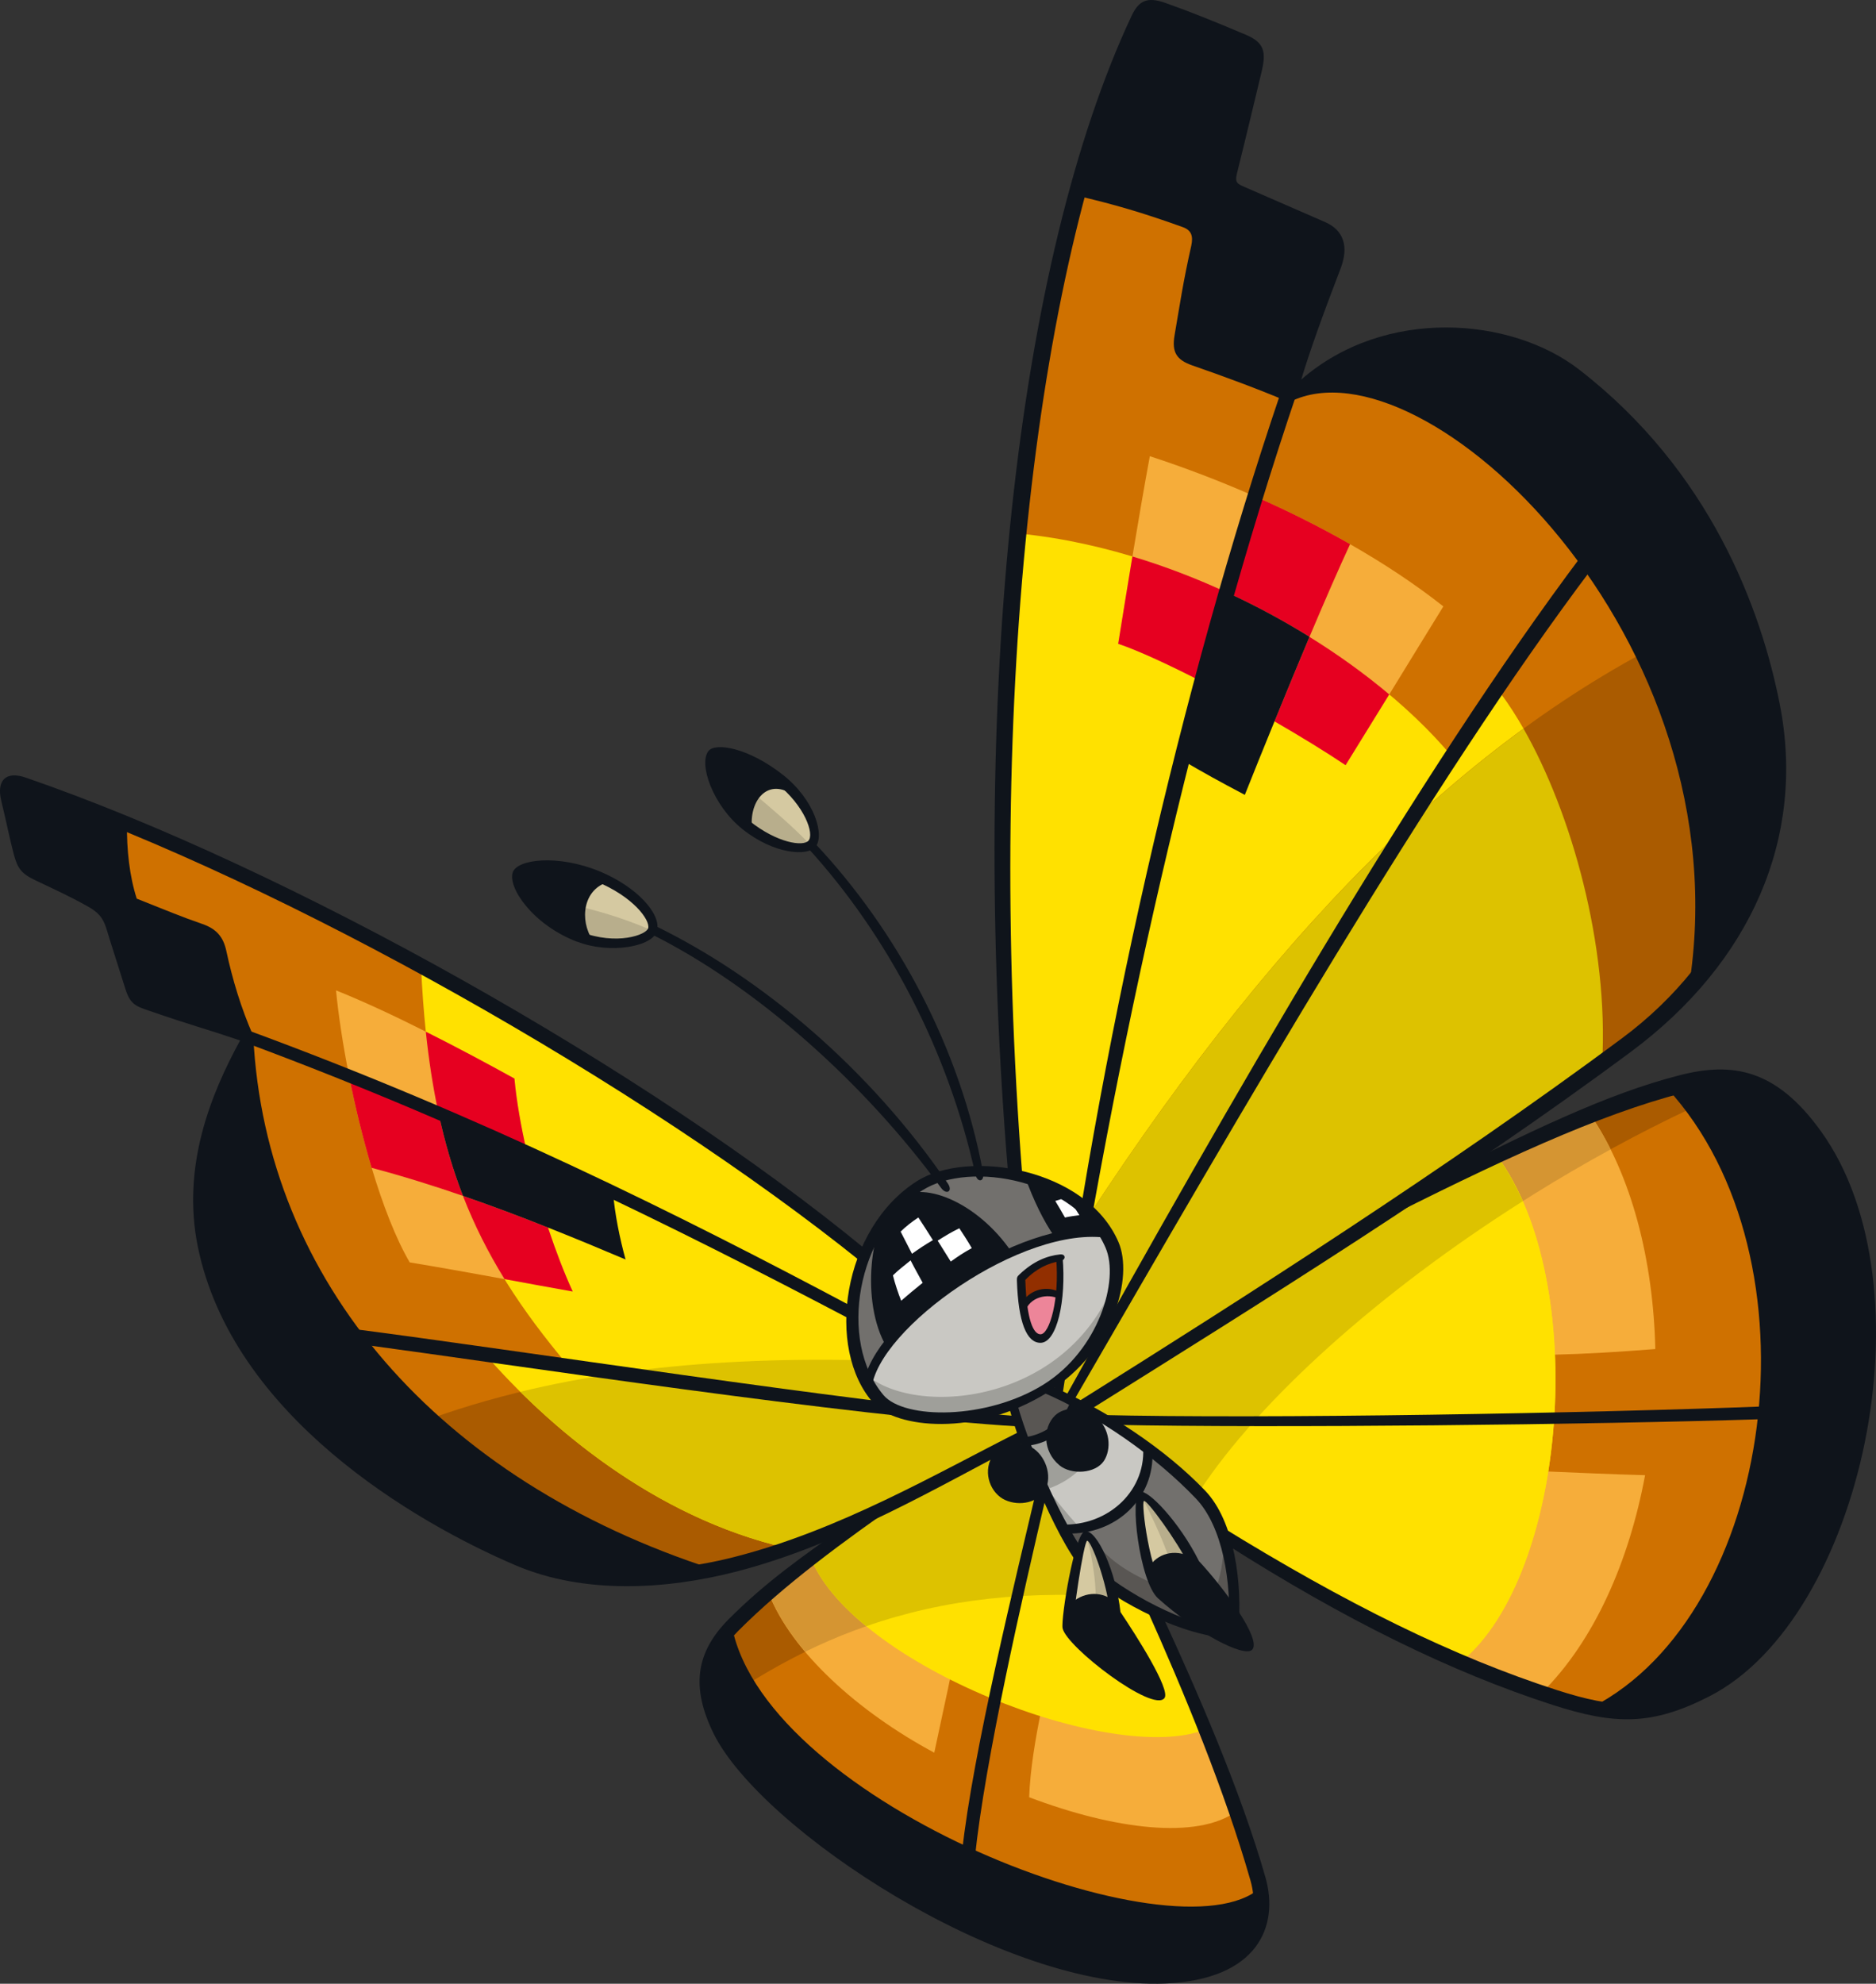<?xml version="1.0" encoding="UTF-8"?>
<!-- Created with Inkscape (http://www.inkscape.org/) -->
<svg version="1.1" viewBox="0 0 331.24 350.14" xmlns="http://www.w3.org/2000/svg">
 <rect x="0" y="0" width="331.24" height="350.14" fill="#333333" stroke="none"/>
 <g transform="translate(-24 -16)">
  <path d="m269.03 229.58c21.201-10.752 37.408-18.473 51.884-22.182 8.63-2.209 15.284-1.804 23.236 9.208 19.888 27.551 6.292 84.587-18.863 97.547-9.337 4.806-14.923 5.167-26.671 1.387-19.412-6.249-39.111-16.352-58.595-28.59-0.994-2.786-2.872-6.379-5.023-8.327-6.162-5.542-12.383-10.175-20.133-14.505 18.387-11.315 41.031-25.92 54.164-34.536" fill="#0f141b"/>
  <path d="m319.38 207.81c-14.1 3.854-29.889 11.387-50.354 21.764-13.133 8.616-35.777 23.221-54.164 34.536 7.75 4.33 13.985 8.962 20.133 14.504 2.152 1.947 4.026 5.542 5.037 8.327 19.469 12.239 39.169 22.341 58.595 28.591 2.929 0.953 5.484 1.645 7.808 2.066 32.299-16.799 40.785-79.868 12.946-109.79" fill="#cf7100"/>
  <path d="m322.6 211.63c-1.01-1.33-2.078-2.598-3.22-3.825-14.101 3.854-29.889 11.402-50.34 21.764-13.133 8.616-35.792 23.221-54.164 34.536 7.736 4.33 13.97 8.962 20.118 14.504 0.245 0.245 0.491 0.475 0.72 0.72 14.764-22.558 49.733-50.224 86.882-67.702" fill="#aa5b00"/>
  <path d="m304.83 212.78c-8.919 3.551-18.733 8.227-29.975 13.869l23.135 28.475c6.523-0.164 11.69-0.503 18.286-1.01-0.368-15.572-4.128-30.582-11.445-41.334" fill="#f6ad3a"/>
  <path d="m227.66 300.17c6.293 13.942 14.014 31.823 18.502 47.497 2.266 7.952-1.702 16.395-16.381 17.03-27.811 1.182-69.996-26.512-78.353-43.383-3.621-7.346-3.621-12.672 2.078-18.415 7.26-7.317 15.5-13.393 24.925-20.003 8.4-4.2 17.867-9.049 26.166-13.437 3.363 8.097 8.674 20.162 11.935 23.366 3.277 3.175 6.148 4.979 11.127 7.346" fill="#0f141b"/>
  <path d="m246.66 350.19c-0.082-0.839-0.245-1.673-0.503-2.512-4.474-15.688-12.21-33.569-18.488-47.511-4.994-2.369-7.865-4.157-11.127-7.346-3.277-3.191-8.588-15.269-11.936-23.352-8.299 4.373-17.766 9.222-26.18 13.437-9.41 6.596-17.651 12.672-24.925 20.003-0.327 0.327-0.65 0.663-0.937 0.994 6.495 32.112 78.713 59.389 94.098 46.284" fill="#cf7100"/>
  <path d="m223.44 298c-2.626-1.501-4.676-3.015-6.898-5.181-3.261-3.191-8.573-15.269-11.936-23.352-8.299 4.373-17.766 9.222-26.166 13.437-9.424 6.61-17.665 12.672-24.939 20.003-0.327 0.327-0.634 0.679-0.937 1.01 0.634 3.117 1.89 6.191 3.653 9.193 19.425-12.166 40.136-17.333 67.225-15.111" fill="#aa5b00"/>
  <path d="m172.35 287.23c-4.488 3.261-8.702 6.495-12.657 9.901 4.026 10.377 15.774 20.999 29.268 28.229 0.994-4.748 2.135-9.828 3.089-14.461z" fill="#f6ad3a"/>
  <path d="m304.83 212.78c-8.919 3.551-18.733 8.227-29.975 13.869l7.043 8.674c8.342-5.845 17.261-11.416 26.483-16.452-1.084-2.152-2.25-4.186-3.551-6.091" fill="#d59532"/>
  <path d="m172.35 287.23c-4.488 3.261-8.702 6.495-12.657 9.901 1.358 3.494 3.608 7 6.48 10.406 5.657-2.77 11.473-4.965 17.593-6.596z" fill="#d59532"/>
  <path d="m203.31 223.45c-5.484-70.689-0.925-155.56 21.851-204.07 0.81-1.718 1.661-2.467 4.113-1.604 4.936 1.747 9.179 3.449 14.187 5.571 2.062 0.88 2.655 2.381 1.964 5.152-1.301 5.138-2.888 11.719-4.373 17.679-0.475 1.861-0.123 2.986 1.559 3.723 4.286 1.861 9.756 4.243 14.865 6.48 2.324 1.01 3.089 3.277 1.992 6.437-2.626 7.577-5.426 15.067-7.793 23.034 16.092-14.692 38.375-12.729 50.21-3.563 19.729 15.284 30.524 36.759 34.724 58.22 4.46 22.861-5.585 45.303-25.401 59.995-31.26 23.178-65.854 44.783-96.205 63.79-1.821-0.994-3.968-2.107-6.465-3.117z" fill="#0f141b"/>
  <path d="m251.67 85.851c-5.932-2.495-11.488-4.647-16.741-6.48-2.307-0.806-2.86-1.833-2.483-4.054 1.039-6.018 1.718-9.569 3.117-15.789 0.536-2.41-0.634-3.997-2.221-4.561-6.754-2.438-12.181-4.099-18.892-5.643-13.393 49.128-15.615 116.37-11.141 174.13l5.224 37.726c2.495 1.027 4.647 2.123 6.466 3.13 30.351-19.022 64.945-40.627 96.205-63.805 4.575-3.392 8.63-7.216 12.109-11.344 10.377-61.236-47.482-115.43-71.642-103.31" fill="#cf7100"/>
  <path d="m176.54 237.66c-36.124-29.384-99.553-66.287-148.39-83.158-1.702-0.593-3.072 0.446-2.541 2.586 0.925 3.666 1.444 6.062 2.266 9.136 0.417 1.587 1.096 2.888 3.203 3.911 3.146 1.514 6.22 3.175 8.861 4.546 1.833 0.953 3.392 2.381 4.157 4.907 1.096 3.592 2.005 6.596 3.248 10.55 0.593 1.906 1.387 2.41 3.592 3.13 7.664 2.541 10.218 3.522 16.857 5.758-5.7 10.175-10.42 23.9-7.418 36.615 4.474 18.978 20.465 40.165 55.449 55.059 11.517 4.907 25.661 4.662 37.957 1.342 20.061-5.427 35.157-14.678 50.831-22.572l-1.73-5.513z" fill="#0f141b"/>
  <path d="m148.13 293.31c1.919-0.327 3.809-0.777 5.657-1.268 20.046-5.426 35.157-14.677 50.816-22.572l-1.73-5.513-26.325-26.295c-32.039-26.05-85.54-58.018-131.29-76.679-0.164 4.69 0.634 10.435 1.992 14.475 5.902 2.336 8.212 3.232 12.065 4.561 1.976 0.679 3.203 1.992 3.637 3.997 1.039 4.878 2.684 10.088 4.849 15.01 1.53 42.286 30.885 78.699 80.33 94.286" fill="#cf7100"/>
  <path d="m153.78 292.04c20.061-5.426 35.157-14.677 50.816-22.572l-1.73-5.513-6.956-6.956c-39.79-2.757-70.169 0.205-96.003 9.439 12.715 11.531 28.936 20.797 48.218 26.873 1.919-0.327 3.809-0.765 5.657-1.268" fill="#aa5b00"/>
  <path d="m202.85 263.83c2.467 9.02 9.309 25.098 13.869 29.341 5.109 4.734 17.088 11.099 24.968 11.171 0.736-8.183-0.622-19.325-5.758-24.679-6.653-6.942-16.813-14.086-27.464-18.632-1.73 1.096-3.044 1.747-5.614 2.798" fill="#c9c8c3"/>
  <path d="m235.93 279.66c-2.61-2.729-5.787-5.484-9.309-8.111 0.536 7.851-5.874 14.548-14.879 14.288 1.747 3.277 3.494 5.946 4.994 7.332 5.109 4.748 17.073 11.099 24.968 11.171 0.72-8.183-0.634-19.325-5.773-24.679" fill="#72706d"/>
  <path d="m204.6 269.47-1.73-5.513-26.339-26.295c-20.046-16.294-48.492-34.926-78.194-51.148 1.514 33.31 9.323 50.758 26.007 70.574-5.225-0.65-9.366-1.268-14.735-2.095 11.012 12.657 29.745 28.792 53.255 34.219 15.717-5.47 28.532-13.09 41.738-19.743" fill="#ffe100"/>
  <path d="m280.37 149.53c-15.168-18.185-46.096-36.369-76.462-39.356-3.58 36.932-3.42 76.982-0.606 113.28l5.225 37.726c2.495 1.01 4.647 2.123 6.465 3.117 28.966-18.141 61.784-38.65 91.89-60.63 1.387-24.563-8.053-52.851-18.719-66.33-2.352 3.752-4.849 7.476-7.793 12.195" fill="#ffe100"/>
  <path d="m120.75 232.66c-1.415-4.272-2.712-8.876-3.752-13.422-1.01-4.46-1.788-8.862-2.164-12.874-4.835-2.671-10.247-5.556-15.645-8.27-5.527-2.786-11.04-5.354-15.861-7.288 0.434 4.445 1.227 9.64 2.295 15.038 1.068 5.427 2.438 11.041 3.997 16.265 1.964 6.552 4.258 12.498 6.726 16.713 5.773 0.953 11.113 1.919 16.741 2.946 3.809 0.708 7.736 1.428 12.037 2.193-1.473-3.203-2.974-7.101-4.373-11.301" fill="#f6ad3a"/>
  <g fill="#e60020">
   <path d="m101.41 212.37c-5.181-2.209-10.434-4.387-15.789-6.509 1.068 5.412 2.438 11.026 3.997 16.265 5.484 1.456 10.867 3.146 16.121 4.95-1.759-4.56-3.191-9.41-4.33-14.706"/>
   <path d="m120.75 232.66c-4.893-1.935-9.886-3.825-15.009-5.585 2.021 5.196 4.459 10.016 7.346 14.692 3.809 0.708 7.736 1.428 12.037 2.193-1.473-3.203-2.974-7.101-4.373-11.301"/>
   <path d="m114.83 206.37c-4.835-2.671-10.247-5.571-15.644-8.27 0.536 5.124 1.272 9.857 2.221 14.274 5.253 2.238 10.449 4.532 15.587 6.855-1.01-4.445-1.788-8.847-2.164-12.859"/>
  </g>
  <path d="m132.23 226.37v-0.014c-5.051-2.426-10.117-4.791-15.24-7.129-5.138-2.324-10.319-4.618-15.587-6.87 1.141 5.297 2.569 10.16 4.344 14.721 5.109 1.759 10.102 3.637 14.995 5.585 4.676 1.849 9.251 3.752 13.711 5.643-1.01-3.682-1.906-7.995-2.221-11.936" fill="#0f141b"/>
  <path d="m262.38 112.05c-5.268-3.015-10.838-5.787-16.51-8.298-6.22-2.757-12.57-5.181-18.849-7.231-0.994 5.383-2.05 11.531-3.072 17.694-0.88 5.282-1.73 10.579-2.512 15.414 3.637 1.227 9.078 3.752 14.995 6.812 4.113 2.123 8.457 4.503 12.585 6.884 4.705 2.712 9.107 5.412 12.556 7.736 2.626-4.229 5.224-8.428 7.721-12.484 3.449-5.614 6.696-10.925 9.554-15.543-4.95-3.911-10.521-7.591-16.467-10.983" fill="#f6ad3a"/>
  <g fill="#e60020">
   <path d="m236.43 136.43c1.428-5.325 2.888-10.593 4.388-15.774-5.441-2.512-11.099-4.705-16.871-6.437-0.88 5.282-1.73 10.564-2.512 15.414 3.637 1.227 9.078 3.752 14.995 6.797"/>
   <path d="m255.21 128.41c2.655-6.278 5.196-12.123 7.173-16.366-5.268-3.003-10.824-5.787-16.511-8.298-1.718 5.527-3.408 11.171-5.051 16.914 5.022 2.324 9.857 4.936 14.389 7.75"/>
   <path d="m249.03 143.32c4.691 2.712 9.092 5.412 12.556 7.736 2.626-4.229 5.21-8.428 7.707-12.484-4.229-3.563-8.962-6.985-14.086-10.16-2.062 4.893-4.199 10.045-6.177 14.909"/>
  </g>
  <path d="m240.82 120.65c-1.485 5.181-2.946 10.449-4.387 15.775-1.211 4.561-2.41 9.164-3.592 13.812 3.682 2.152 6.538 3.739 10.954 6.061 1.456-3.666 3.277-8.183 5.239-12.974 1.976-4.864 4.113-10.016 6.177-14.923-4.532-2.815-9.366-5.427-14.389-7.75" fill="#0f141b"/>
  <path d="m233.48 313.38-25.559 4.128c-1.141 5.527-2.021 10.853-2.209 15.716 15.139 5.73 29.702 7.505 36.6 2.495-2.655-7.505-5.758-15.139-8.832-22.341" fill="#f6ad3a"/>
  <path d="m296.63 275.7-25.935 28.446c8.558 4.171 17.088 7.75 25.574 10.608 9.236-9.164 15.37-23.164 18.199-38.375-6.148-0.164-11.402-0.417-17.839-0.679" fill="#f6ad3a"/>
  <path d="m214.87 264.11c7.75 4.33 13.97 8.963 20.133 14.505 2.152 1.947 4.026 5.542 5.023 8.327 13.927 8.76 27.984 16.41 41.954 22.355 18.676-15.269 22.861-66.98 6.35-89.249-5.975 2.827-12.368 6.018-19.296 9.525-13.133 8.616-35.778 23.221-54.164 34.536" fill="#ffe100"/>
  <path d="m227.66 300.17c-4.979-2.369-7.851-4.171-11.127-7.346-3.261-3.203-8.573-15.269-11.935-23.366-8.299 4.388-17.766 9.237-26.166 13.437-3.956 2.786-7.692 5.455-11.243 8.183 7.663 18.863 53.341 36.615 69.592 30.192-3.044-7.461-6.235-14.692-9.121-21.1" fill="#ffe100"/>
  <path d="m208.52 261.18c2.495 1.01 4.662 2.123 6.466 3.117 30.351-19.007 64.959-40.612 96.205-63.79 4.589-3.392 8.645-7.216 12.123-11.358 3.535-20.913-0.88-41.002-9.193-57.917-38.173 20.624-72.897 58.046-107.68 114.88z" fill="#aa5b00"/>
  <path d="m208.47 261.03c-1.73 1.096-3.044 1.747-5.614 2.798 0.536 1.947 1.268 4.229 2.135 6.653 3.796-0.446 7.447-3.031 8.746-6.971-1.73-0.88-3.494-1.718-5.268-2.483" fill="#595653"/>
  <path d="m239.81 285.94c0.896 5.21-1.141 11.647-2.123 12.109-0.88 0.417-11.82-1.69-18.199-7.548-1.616-1.501-3.22-3.105-4.762-4.777-0.896 0.164-1.89 0.245-3.031 0.327 1.399 2.655 2.901 4.965 4.748 6.899 3.78 3.985 17.044 11.56 25.372 11.228 0.368-5.268 0.245-11.084-2.005-18.228" fill="#595653"/>
  <path d="m207.34 276.55c1.53 3.551 2.888 6.726 4.359 9.511 1.141-0.082 2.135-0.205 3.031-0.327-2.7-2.917-5.21-6.033-7.39-9.179" fill="#9f9f9a"/>
  <g fill="#ddc200">
   <path d="m204.6 269.47-1.73-5.513-6.971-6.956c-31.881-2.209-57.729-0.765-80.027 4.662 11.243 11.156 27.464 23.048 46.991 27.551 15.717-5.47 28.532-13.09 41.738-19.743"/>
   <path d="m216.54 292.82c-3.261-3.191-8.587-15.269-11.935-23.351-8.299 4.373-17.766 9.222-26.18 13.437-3.94 2.77-7.678 5.455-11.243 8.169 1.673 4.127 5.167 8.198 9.771 11.964 13.71-4.791 28.735-6.495 46.486-5.037-2.643-1.501-4.69-3.015-6.899-5.181"/>
   <path d="m206.44 246.1 2.078 15.067c2.512 1.027 4.662 2.123 6.48 3.13 28.966-18.141 61.784-38.65 91.89-60.63 1.17-20.768-5.383-44.163-13.884-59.056-30.062 21.951-58.292 55.304-86.565 101.49"/>
  </g>
  <path d="m214.87 264.11c7.75 4.33 13.97 8.963 20.133 14.505 2.152 1.947 4.026 5.542 5.023 8.327 13.927 8.76 27.984 16.41 41.954 22.355 18.676-15.269 22.861-66.98 6.35-89.249-5.975 2.827-12.368 6.018-19.296 9.525-13.133 8.616-35.778 23.221-54.164 34.536" fill="#ffe100"/>
  <path d="m292.86 228.02c-1.285-2.929-2.786-5.628-4.532-7.966-5.975 2.827-12.368 6.004-19.296 9.525-13.133 8.602-35.778 23.207-54.164 34.522 7.75 4.33 13.985 8.962 20.133 14.519 0.245 0.205 0.475 0.462 0.708 0.708 10.709-16.351 32.054-35.402 57.152-51.306" fill="#ddc200"/>
  <path d="m218.52 266.15c-0.205 6.351-4.113 11.055-10.261 12.888-0.908-1.821-2.352-5.614-3.261-8.443 3.809-0.937 7.072-2.426 8.746-7.086 1.632 0.896 3.203 1.759 4.777 2.643" fill="#9f9f9a"/>
  <g fill="#0f141b">
   <path d="m241.5 305.14c-8.284-0.123-20.436-6.437-25.473-11.113-4.662-4.33-11.401-20.71-13.913-29.802l1.456-0.565c2.467 8.977 9.526 24.708 13.928 28.792 4.676 4.344 15.803 10.593 23.438 11.07 0.532-8.14-1.01-18.055-5.816-23.063-7.057-7.375-17.189-14.548-27.378-18.863l1.661-1.039c10.088 4.388 20.393 11.243 27.378 18.545 5.167 5.383 6.638 16.279 5.859 24.91-0.082 0.88-0.368 1.141-1.141 1.125"/>
   <path d="m214.44 263.81c-1.068 3.985-4.82 7-9.208 7.39l-0.503-1.485c3.522-0.409 7.072-2.7 8.399-6.639z"/>
   <path d="m227.48 272.13c0.409 8.227-6.292 14.793-15.168 14.548l-0.966-1.587c8.529 0.327 15.298-6.235 14.447-14.216z"/>
   <path d="m204.93 270.48c-15.009 7.779-32.299 18.113-50.931 22.918-12.455 3.203-26.873 4.026-38.924-1.096-17.896-7.62-50.037-26.425-56.141-56.228-2.901-14.201 2.295-26.974 7.461-36.427-6.322-2.135-8.198-2.541-15.875-5.181-2.512-0.851-3.506-1.141-4.373-3.895-1.199-3.837-2.279-7.1-3.334-10.579-0.634-2.066-1.444-2.958-3.437-4.071-3.13-1.747-5.441-2.786-9.02-4.488-2.557-1.211-3.248-2.078-3.94-4.719-0.839-3.248-1.285-5.629-2.193-9.367-0.88-3.653 0.851-5.297 4.316-4.098 46.241 15.919 109.74 51.494 148.44 83.389l-0.794 2.18c-38.852-31.246-101.95-66.98-147.89-82.841-1.399-0.491-1.747-0.286-1.387 1.211 0.896 3.621 1.371 5.412 2.209 8.573 0.409 1.559 0.765 2.307 2.643 3.248 3.334 1.661 5.412 2.7 8.891 4.532 2.307 1.199 3.825 3.477 4.546 5.86 1.056 3.477 2.033 6.321 3.289 10.29 0.462 1.456 0.781 1.804 2.815 2.495 7.375 2.495 9.626 3.346 16.092 5.527l0.548 3.191c-4.893 10.334-8.963 23.019-6.163 34.623 6.942 28.821 37.668 46.645 54.698 53.89 10.478 4.46 23.727 4.835 37.178 1.399 18.675-4.763 35.517-14.649 50.657-22.283z"/>
   <path d="m46.427 161.41c-0.082 4.489 0.446 9.28 1.718 13.206 5.599 2.221 7.707 3.13 11.546 4.459 2.524 0.867 3.752 2.279 4.286 4.835 1.068 4.994 2.614 10.088 4.705 14.837 0.029 0.041 0.041 0.123 0.041 0.205 2.164 43.167 32.646 78.353 81.239 94.04l-4.171 0.708c-47.597-14.605-77.833-51.321-79.002-94.531-2.107-4.792-3.854-9.93-4.921-14.967-0.368-1.788-1.113-2.495-2.929-3.117-3.911-1.358-6.061-2.078-11.849-4.373-0.65-0.245-0.851-0.368-1.084-1.039-1.387-4.185-2.193-10.435-2.021-15.226z"/>
   <path d="m67.39 197.71c41.421 15.183 76.246 32.53 107.23 48.997l-0.123 2.34c-31.549-16.583-66.1-33.728-106.73-48.853z"/>
   <path d="m204.02 267.79c-29.875-1.788-89.263-10.867-116.37-14.519l-2.152-2.815c30.207 3.866 88.513 13.003 117.95 15.5z"/>
   <path d="m229.14 300.96c6.119 13.249 13.942 31.131 18.286 46.371 2.512 8.76-1.456 18.055-17.607 18.762-28.619 1.268-71.498-27.306-79.796-44.062-4.042-8.183-3.191-14.346 2.581-20.176 6.682-6.711 13.177-11.214 21.605-17.175l9.554-4.171c-10.838 7.548-21.302 15.197-29.441 23.38-4.777 4.806-5.282 9.352-1.587 16.813 8.327 16.814 49.17 43.845 77.025 42.647 14.043-0.605 16.958-8.674 15.039-15.399-4.474-15.644-11.618-33.021-18.531-48.42z"/>
   <path d="m153.24 303.14c6.235 31.332 78.641 59.201 93.304 46.054l0.245 2.021c-15.977 13.162-87.993-13.956-94.964-46.385z"/>
   <path d="m193.87 342.88c1.861-17.42 9.41-48.045 13.624-65.998l1.301 2.786c-4.229 18.055-10.867 46.919-12.657 64.166z"/>
   <path d="m214.02 263.62c29.918-18.733 65.667-41.579 96.306-64.31 19.209-14.245 28.792-36.268 24.434-58.566-3.248-16.655-12.325-40.526-33.829-57.195-10.983-8.515-30.784-10.839-46.241 1.342l-4.604 0.565c2.467-7.981 4.719-14.49 7.995-23.12 0.982-2.569 0.765-3.911-1.24-4.792-4.907-2.135-10.536-4.431-14.721-6.263-3.015-1.297-3.22-2.729-2.553-5.369 1.673-6.61 3.134-12.181 4.416-17.549 0.577-2.455 0.475-3.089-1.096-3.752-5.513-2.34-9.265-3.739-13.812-5.354-1.747-0.605-2.18-0.368-2.7 0.736-19.209 40.901-28.475 118.36-21.865 203.6l-2.512-0.503c-6.985-84.053 1.559-161.18 21.807-204.3 1.227-2.586 2.655-3.449 5.946-2.279 4.575 1.616 8.674 3.277 14.202 5.614 3.346 1.428 3.666 3.031 2.741 6.812-1.285 5.326-2.639 11.07-4.243 17.492-0.327 1.33-0.327 1.861 0.867 2.381 4.2 1.821 9.8 4.272 14.692 6.408 3.277 1.444 4.171 4.344 2.684 8.212-3.101 8.068-5.383 14.418-6.942 19.57 14.793-12.874 37.062-11.055 49.026-1.804 23.149 17.881 32.169 42.214 35.489 59.187 4.575 23.409-5.08 45.534-26.353 61.308-30.683 22.76-65.595 44.437-95.527 63.184z"/>
   <path d="m322.17 190.45c9.987-61.885-46.789-115.1-70.285-103.58-0.164 0.082-0.327 0.082-0.491 0.014-5.787-2.438-11.546-4.532-16.857-6.379-2.798-0.982-3.666-2.324-3.146-5.34 0.982-5.686 1.485-9.294 2.946-15.789 0.368-1.718 0.029-2.741-1.501-3.289-7.043-2.541-12.267-4.054-18.675-5.542l0.593-2.41c6.495 1.501 11.849 3.175 18.964 5.729 2.741 0.994 3.649 2.757 2.917 5.99-1.444 6.465-2.123 9.929-3.089 15.601-0.286 1.661-0.082 2.209 1.878 2.888 5.239 1.833 10.68 4.013 16.395 6.408 25.473-12.325 82.755 42.936 72.609 103.22z"/>
   <path d="m253.02 85.267c-17.78 52.447-32.256 116.6-41.449 177.11l-1.485-0.634c7.736-60.413 22.5-124.69 39.992-176.29z"/>
   <path d="m212.09 262.64c29.182-52.49 62.174-109.99 91.371-148.83l1.718 2.41c-28.735 38.087-61.409 94.935-91.616 147.05z"/>
   <path d="m239.35 285.28c22.327 13.797 41.392 23.193 59.62 29.052 10.146 3.261 16.308 3.592 25.733-1.415 24.434-13.004 37.221-68.611 18.141-95.195-7.447-10.362-13.537-10.896-21.634-8.832-14.807 3.796-32.487 11.95-55.68 23.741l9.814-7.534c18.748-9.381 32.285-16.005 45.216-19.31 9.352-2.397 17.03-1.113 24.939 9.857 19.916 27.594 7.274 85.973-19.657 99.756-10.203 5.239-16.77 5.037-27.638 1.546-17.983-5.801-36.932-15.139-57.743-28.402z"/>
   <path d="m305.07 317.36c32.285-16.554 40.93-79.175 13.292-109.28l2.05-0.503c27.999 29.846 19.873 92.727-12.498 110.25z"/>
   <path d="m335.6 266.48c-30.582 0.994-87.012 1.604-114.97 1.01l-2.798-1.747c29.745 0.736 87.402-0.327 117.97-1.514z"/>
  </g>
  <path d="m186.4 225.29c9.02-5.715 28.648-1.992 33.974 10.42 2.712 6.292-1.604 18.978-11.748 25.328-11.56 7.245-25.588 6.163-29.471 1.849-8.385-9.352-5.268-29.673 7.245-37.596" fill="#72706d"/>
  <path d="m220.38 235.71c-0.286-0.708-0.663-1.387-1.051-2.05-14.764-2.066-40.107 15.529-42.055 26.613 0.565 0.937 1.182 1.816 1.89 2.614 3.882 4.33 17.911 5.397 29.471-1.833 10.146-6.351 14.447-19.051 11.748-25.343" fill="#c9c8c3"/>
  <path d="m181 252.96c-4.229-7.548-2.352-21.259 1.514-24.549 4.359-3.694 13.912 0.908 19.426 8.832-6.596 3.379-15.602 8.515-20.942 15.716" fill="#0f141b"/>
  <path d="m115.26 170.31c-0.65 1.776 2.786 7.866 11.027 11.027 5.369 2.078 12.397 1.027 12.96-1.313 0.606-2.455-3.752-6.942-9.684-9.367-8.443-3.449-13.797-1.759-14.303-0.327" fill="#d5c9a1"/>
  <path d="m149.71 149.13c-1.399 1.747 1.023 8.515 6.018 12.527 5.412 4.33 10.55 4.647 11.676 3.363 1.33-1.559-0.462-7.332-5.773-11.546-6.004-4.748-10.954-5.542-11.921-4.344" fill="#d5c9a1"/>
  <path d="m130.78 171.2c-0.409-0.205-0.81-0.368-1.227-0.548-8.428-3.449-13.783-1.747-14.302-0.327-0.634 1.776 2.798 7.866 11.04 11.041 0.446 0.164 0.925 0.327 1.399 0.446-2.324-3.58-1.718-9.092 3.089-10.593" fill="#0f141b"/>
  <path d="m161.64 153.47c-6.004-4.762-10.968-5.542-11.921-4.344-1.399 1.747 1.027 8.515 6.018 12.527 0.123 0.082 0.245 0.164 0.368 0.245-0.622-5.21 3.003-9.092 7.505-6.653-0.593-0.622-1.24-1.211-1.964-1.792" fill="#0f141b"/>
  <path d="m211.08 237.97c-2.426 0.327-5.239 1.747-6.783 3.694 0.014 4.416 1.571 10.752 3.42 10.622 1.861-0.123 4.113-6.307 3.363-14.317" fill="#ed8599"/>
  <path d="m204.63 246.53c1.358-1.906 3.809-2.872 6.437-1.906 0.123-2.078 0.164-4.46 0.015-6.653-2.467 0.565-5.138 2.033-6.783 3.694 0.029 1.645 0.082 2.586 0.327 4.864" fill="#922f00"/>
  <path d="m206.13 224.18c1.125 3.146 2.798 6.74 4.878 9.944 3.191-0.446 5.657-0.634 8.457-0.691-2.798-4.026-8.803-8.558-13.336-9.251" fill="#0f141b"/>
  <g fill="#fff">
   <path d="m186.34 230.1c-1.399 0.851-2.974 2.078-3.968 3.175 0.679 1.342 1.69 3.232 2.524 4.864 1.358-1.027 3.072-2.123 4.661-3.072-1.051-1.661-2.279-3.637-3.22-4.965"/>
   <path d="m182.93 246.51c1.399-1.182 3.003-2.553 4.763-3.985-0.736-1.313-1.89-3.408-2.684-4.95-1.342 1.023-2.684 2.18-3.956 3.334 0.446 1.804 1.17 4.054 1.878 5.6"/>
   <path d="m196.18 236.42c-0.548-1.023-1.73-3.089-2.581-4.359-1.415 0.65-3.477 1.89-4.835 2.729 0.822 1.313 2.123 3.375 2.946 4.734 1.546-1.182 3.003-2.152 4.474-3.105"/>
   <path d="m209.46 227.65c1.096-0.368 2.18-0.736 3.261-0.965 0.994 1.33 2.05 2.946 2.831 4.287-1.272 0.082-2.712 0.327-3.825 0.577-0.622-1.182-1.456-2.569-2.266-3.895"/>
  </g>
  <path d="m199.83 273.56c-1.154 2.078-0.634 5.095 2.078 6.321 2.467 1.125 5.254 0.327 6.062-1.342 0.839-1.73 0.014-4.95-2.279-6.264-2.193-1.256-4.777-0.663-5.86 1.285" fill="#0f141b"/>
  <path d="m210.85 266.41c-1.906 1.816-1.69 5.484 0.691 7.462 2.221 1.849 5.715 1.211 6.798-0.417 1.182-1.776 0.925-4.719-1.485-6.697-1.833-1.501-4.546-1.747-6.004-0.327" fill="#0f141b"/>
  <path d="m215.75 287.06c-0.925 0.164-3.506 14.548-3.191 16.121 0.577 2.917 14.995 13.956 16.424 12.036 0.634-0.839-4.762-9.525-7.995-14.346-0.634-5.961-3.768-14.071-5.239-13.812" fill="#d5c9a1"/>
  <path d="m228.99 315.21c0.634-0.839-4.762-9.525-8.01-14.331-0.041-0.409-0.082-0.81-0.164-1.227-2.336-2.467-5.946-1.542-8.082 0.851-0.123 0.839-0.205 1.542-0.205 2.033l0.491 1.587c2.553 3.809 14.649 12.83 15.962 11.084" fill="#0f141b"/>
  <path d="m225.59 280.05c-1.01 0.368 0.368 14.375 3.506 17.377 4.503 4.286 14.115 10.507 15.385 9.15 1.125-1.211-4.474-9.309-9.525-14.49-2.352-4.763-8.212-12.455-9.367-12.037" fill="#d5c9a1"/>
  <path d="m229.1 297.42c4.503 4.287 14.115 10.521 15.385 9.165 1.125-1.211-4.474-9.323-9.525-14.504-0.041-0.082-0.082-0.164-0.123-0.245-3.248-1.878-6.423-0.691-7.707 1.788 0.548 1.673 1.211 3.06 1.976 3.796" fill="#0f141b"/>
  <g fill="#b8ae8c">
   <path d="m215.82 287.18c0.998 3.318 1.661 7.765 1.661 11.012 1.039 0.082 2.295 0.409 3.318 1.387-0.794-4.459-3.392-12.527-4.979-12.397"/>
   <path d="m225.54 280.03c2.18 4.287 3.837 7.938 4.893 11.055 1.371-0.205 3.318-0.082 4.431 0.794-2.34-4.532-7.938-12.094-9.323-11.849"/>
   <path d="m126.5 176.05c4.445 1.068 8.775 2.483 12.657 4.214-1.804 2.311-7.418 2.598-11.531 1.53-0.839-1.976-1.456-3.882-1.125-5.744"/>
   <path d="m157.39 156.31c2.986 2.524 6.754 5.686 9.684 8.832-2.25 0.896-5.917 0.446-10.867-3.203-0.245-2.25 0-4.054 1.182-5.628"/>
  </g>
  <path d="m176.16 257.9c7.938 8.414 35.547 6.61 44.422-15.211-2.639 16.149-17.607 23.409-28.634 23.625-8.948 0.164-13.119-2.021-15.789-8.414" fill="#9f9f9a"/>
  <g fill="#0f141b">
   <path d="m186.88 226.09c-11.574 7.332-14.981 26.541-6.884 36.153 3.637 4.315 18.242 4.402 28.302-1.89 9.698-6.076 13.378-18.401 10.911-24.116-5.152-11.993-23.915-15.486-32.329-10.146m-8.616 37.61c-8.645-9.627-5.484-30.914 7.649-39.227 9.02-5.715 29.947-2.324 35.576 10.766 2.598 6.047-0.65 19.094-12.469 26.498-12.802 8.01-26.887 6.278-30.755 1.964"/>
   <path d="m219.78 234.54c-15.11-2.483-40.944 16.005-41.897 26.642l-1.199-1.906c2.86-11.373 27.248-28.071 42.185-26.425z"/>
   <path d="m201.3 237.63c-5.095-7.303-14.158-12.166-18.329-8.616-3.592 3.044-5.21 15.962-1.485 23.308l-0.966 1.387c-4.676-7.952-2.786-22.153 1.575-25.877 4.503-3.854 14.504 0.327 20.537 9.179z"/>
   <path d="m189.56 234.98c0.622 0.982 1.69 2.684 2.311 3.694 1.268-0.908 2.279-1.587 3.711-2.369-0.475-0.867-1.616-2.643-2.193-3.506-1.285 0.605-2.553 1.371-3.825 2.18m6.942 2.164c-1.456 0.794-2.729 1.604-4.243 2.741-0.491 0.368-0.88 0.327-1.24-0.286-0.606-1.01-1.399-2.307-2.095-3.437-1.039 0.565-1.861 1.084-3.003 1.919 0.822 1.542 1.645 2.958 2.193 3.94 0.286 0.52 0.245 0.81-0.286 1.211-1.747 1.399-2.815 2.266-4.301 3.551-0.565 0.491-1.039 0.491-1.342-0.245-0.691-1.661-1.17-3.334-1.616-5.152-0.123-0.491-0.082-0.781 0.286-1.125 1.096-0.965 1.759-1.542 3.06-2.586-0.663-1.297-1.575-2.974-2.033-3.866-0.245-0.491-0.327-0.749 0.082-1.141 1.211-1.141 2.34-2.107 3.796-3.06 0.503-0.327 0.851-0.327 1.211 0.245 0.839 1.285 1.53 2.369 2.438 3.854 1.485-0.908 2.324-1.444 3.621-2.033 0.446-0.205 0.867-0.164 1.199 0.327 0.777 1.17 1.89 2.815 2.524 3.985 0.245 0.475 0.245 0.896-0.286 1.17m-14.807 3.956c0.327 1.358 0.966 3.277 1.456 4.474 1.199-1.051 2.295-1.947 3.796-3.162-0.503-0.937-1.444-2.598-2.135-3.956-1.211 0.982-2.152 1.69-3.117 2.643m1.358-7.721c0.462 0.908 1.501 2.901 2.005 3.911 1.211-0.867 2.324-1.616 3.694-2.41-0.896-1.399-1.878-2.986-2.569-3.997-1.051 0.679-2.34 1.69-3.13 2.495"/>
   <path d="m210.23 234.34c-1.919-2.7-3.825-6.638-5.21-10.564l1.833 0.593c1.297 3.563 3.232 7.274 4.921 9.583z"/>
   <path d="m210.33 227.98c0.565 0.937 1.227 2.05 1.702 2.917 0.708-0.164 1.849-0.327 2.553-0.409-0.593-0.965-1.428-2.25-2.107-3.162-0.606 0.164-1.53 0.446-2.152 0.65m4.071 0.082c0.593 0.88 1.051 1.673 1.53 2.495 0.286 0.446 0.204 0.937-0.475 1.01-1.342 0.164-2.164 0.286-3.437 0.593-0.462 0.123-0.708 0.015-0.953-0.475-0.548-1.039-1.358-2.467-2.05-3.608-0.327-0.52-0.409-0.867 0.327-1.096 0.794-0.245 1.501-0.462 2.221-0.634z"/>
   <path d="m211.62 237.89c0.663 7.62-0.982 15.125-3.911 15.125-2.426 0-3.923-3.592-4.157-11.011-0.014-0.503 0.041-0.691 0.462-1.068 2.426-2.307 4.82-3.277 7.144-3.522 1.08-0.123 1.08 1.01 0.041 1.182-2.095 0.327-4.229 1.313-6.162 3.318 0.245 7.231 1.473 9.597 2.684 9.597 1.604 0 3.392-6.235 2.757-13.451z"/>
   <path d="m116.07 170.51c-0.475 0.994 2.123 6.754 10.536 9.987 6.264 2.41 11.56 0.52 11.849-0.691 0.327-1.428-2.626-5.556-9.251-8.255-7.404-3.031-12.614-2.107-13.133-1.039m9.829 11.719c-7.981-3.072-12.296-9.698-11.358-12.282 0.839-2.311 7.981-3.191 15.399-0.123 6.423 2.684 10.81 7.404 10.074 10.463-0.679 2.757-8.212 4.2-14.114 1.919"/>
   <path d="m126.76 181.5c-2.021-3.592-1.415-9.092 3.146-10.766l1.645 0.896c-4.633 1.211-5.268 6.798-2.917 10.29z"/>
   <path d="m139.23 179.2c19.412 9.323 38.491 25.733 52.1 45.649 0.982 1.415-0.204 2.135-1.154 0.839-13.653-18.675-32.804-35.705-51.393-44.913z"/>
   <path d="m150.36 149.68c-1.154 1.141 0.953 7.202 5.946 11.2 4.936 3.956 9.525 4.561 10.435 3.506 1.068-1.141-0.593-6.148-5.686-10.175-5.643-4.474-9.973-5.253-10.694-4.532m4.719 12.657c-5.21-4.171-7.793-11.531-5.975-13.797 1.211-1.514 7.043-0.593 13.191 4.272 5.6 4.445 7.375 10.709 5.657 12.715-1.387 1.587-7.231 1.33-12.874-3.191"/>
   <path d="m164.36 156.53c-4.806-3.58-8.183 0.88-7.562 5.802l-1.444-0.896c-0.663-5.225 2.958-8.732 7.087-7.361z"/>
   <path d="m167.69 164.64c14.866 15.731 25.834 36.442 29.889 58.349 0.286 1.645-1.027 1.849-1.371 0.245-4.762-21.504-15.24-41.911-29.701-57.714z"/>
   <path d="m200.48 273.89c-0.851 1.542-0.245 4.171 1.804 5.109 1.906 0.867 4.344 0.475 4.965-0.81 0.634-1.33-0.123-3.997-2.05-5.109-2.107-1.211-4.099-0.327-4.719 0.81m0.994 6.87c-2.467-1.113-3.997-4.618-2.352-7.606 1.301-2.324 4.662-3.06 6.956-1.747 2.541 1.456 3.739 5.066 2.512 7.491-1.17 2.295-4.561 3.031-7.115 1.861"/>
   <path d="m211.35 266.93c-1.125 1.01-1.371 4.373 0.81 6.177 1.947 1.616 4.864 1.023 5.643-0.164 0.867-1.301 0.446-3.837-1.546-5.455-1.992-1.632-3.997-1.387-4.907-0.577m-0.327 7.678c-2.901-2.397-2.958-6.624-0.72-8.761 1.587-1.514 4.864-1.702 7.13 0.164 2.655 2.164 2.827 5.845 1.473 7.88-1.485 2.221-5.729 2.524-7.88 0.736"/>
   <path d="m228.27 314.72c0.409-0.548-4.532-8.298-7.966-13.22-0.164-0.245-0.245-0.417-0.286-0.691-0.605-5.744-3.392-12.888-4.042-12.859s-2.671 14.187-2.495 15.024c0.622 2.974 14.072 12.758 14.793 11.748m-16.655-11.329c-0.327-1.702 2.123-16.9 3.985-17.131 2.078-0.245 5.426 7.014 6.235 14.274 2.786 4.127 8.861 13.667 7.779 15.168-1.976 2.741-17.348-9.02-17.997-12.311"/>
   <path d="m221.01 300.96c-2.18-3.203-6.35-2.18-8.399 0.822l0.245-2.524c2.25-2.307 5.455-2.495 7.692-0.765z"/>
   <path d="m243.91 306.02c0.548-0.605-4.69-8.197-9.785-13.408-0.041-0.041-0.082-0.082-0.082-0.164-2.279-4.589-7.548-11.776-8.053-11.517-0.577 0.286 1.113 13.234 3.796 15.803 4.33 4.127 13.336 10.175 14.144 9.28m-15.471-7.909c-3.277-2.974-5.066-18.112-3.191-18.79 1.399-0.491 6.971 5.311 10.435 12.238 4.517 4.864 10.998 13.682 9.425 15.587-1.358 1.632-10.218-3.191-16.669-9.035"/>
   <path d="m235.56 293.11c-3.637-2.729-6.942-1.068-8.154 1.428l-0.577-1.878c1.456-2.397 4.46-3.363 7.505-1.833z"/>
   <path d="m210.97 245.24c-1.935-0.982-5.181-0.409-6.033 2.397l-0.409-1.89c1.559-2.25 4.358-2.815 6.509-1.702z"/>
  </g>
 </g>
</svg>
